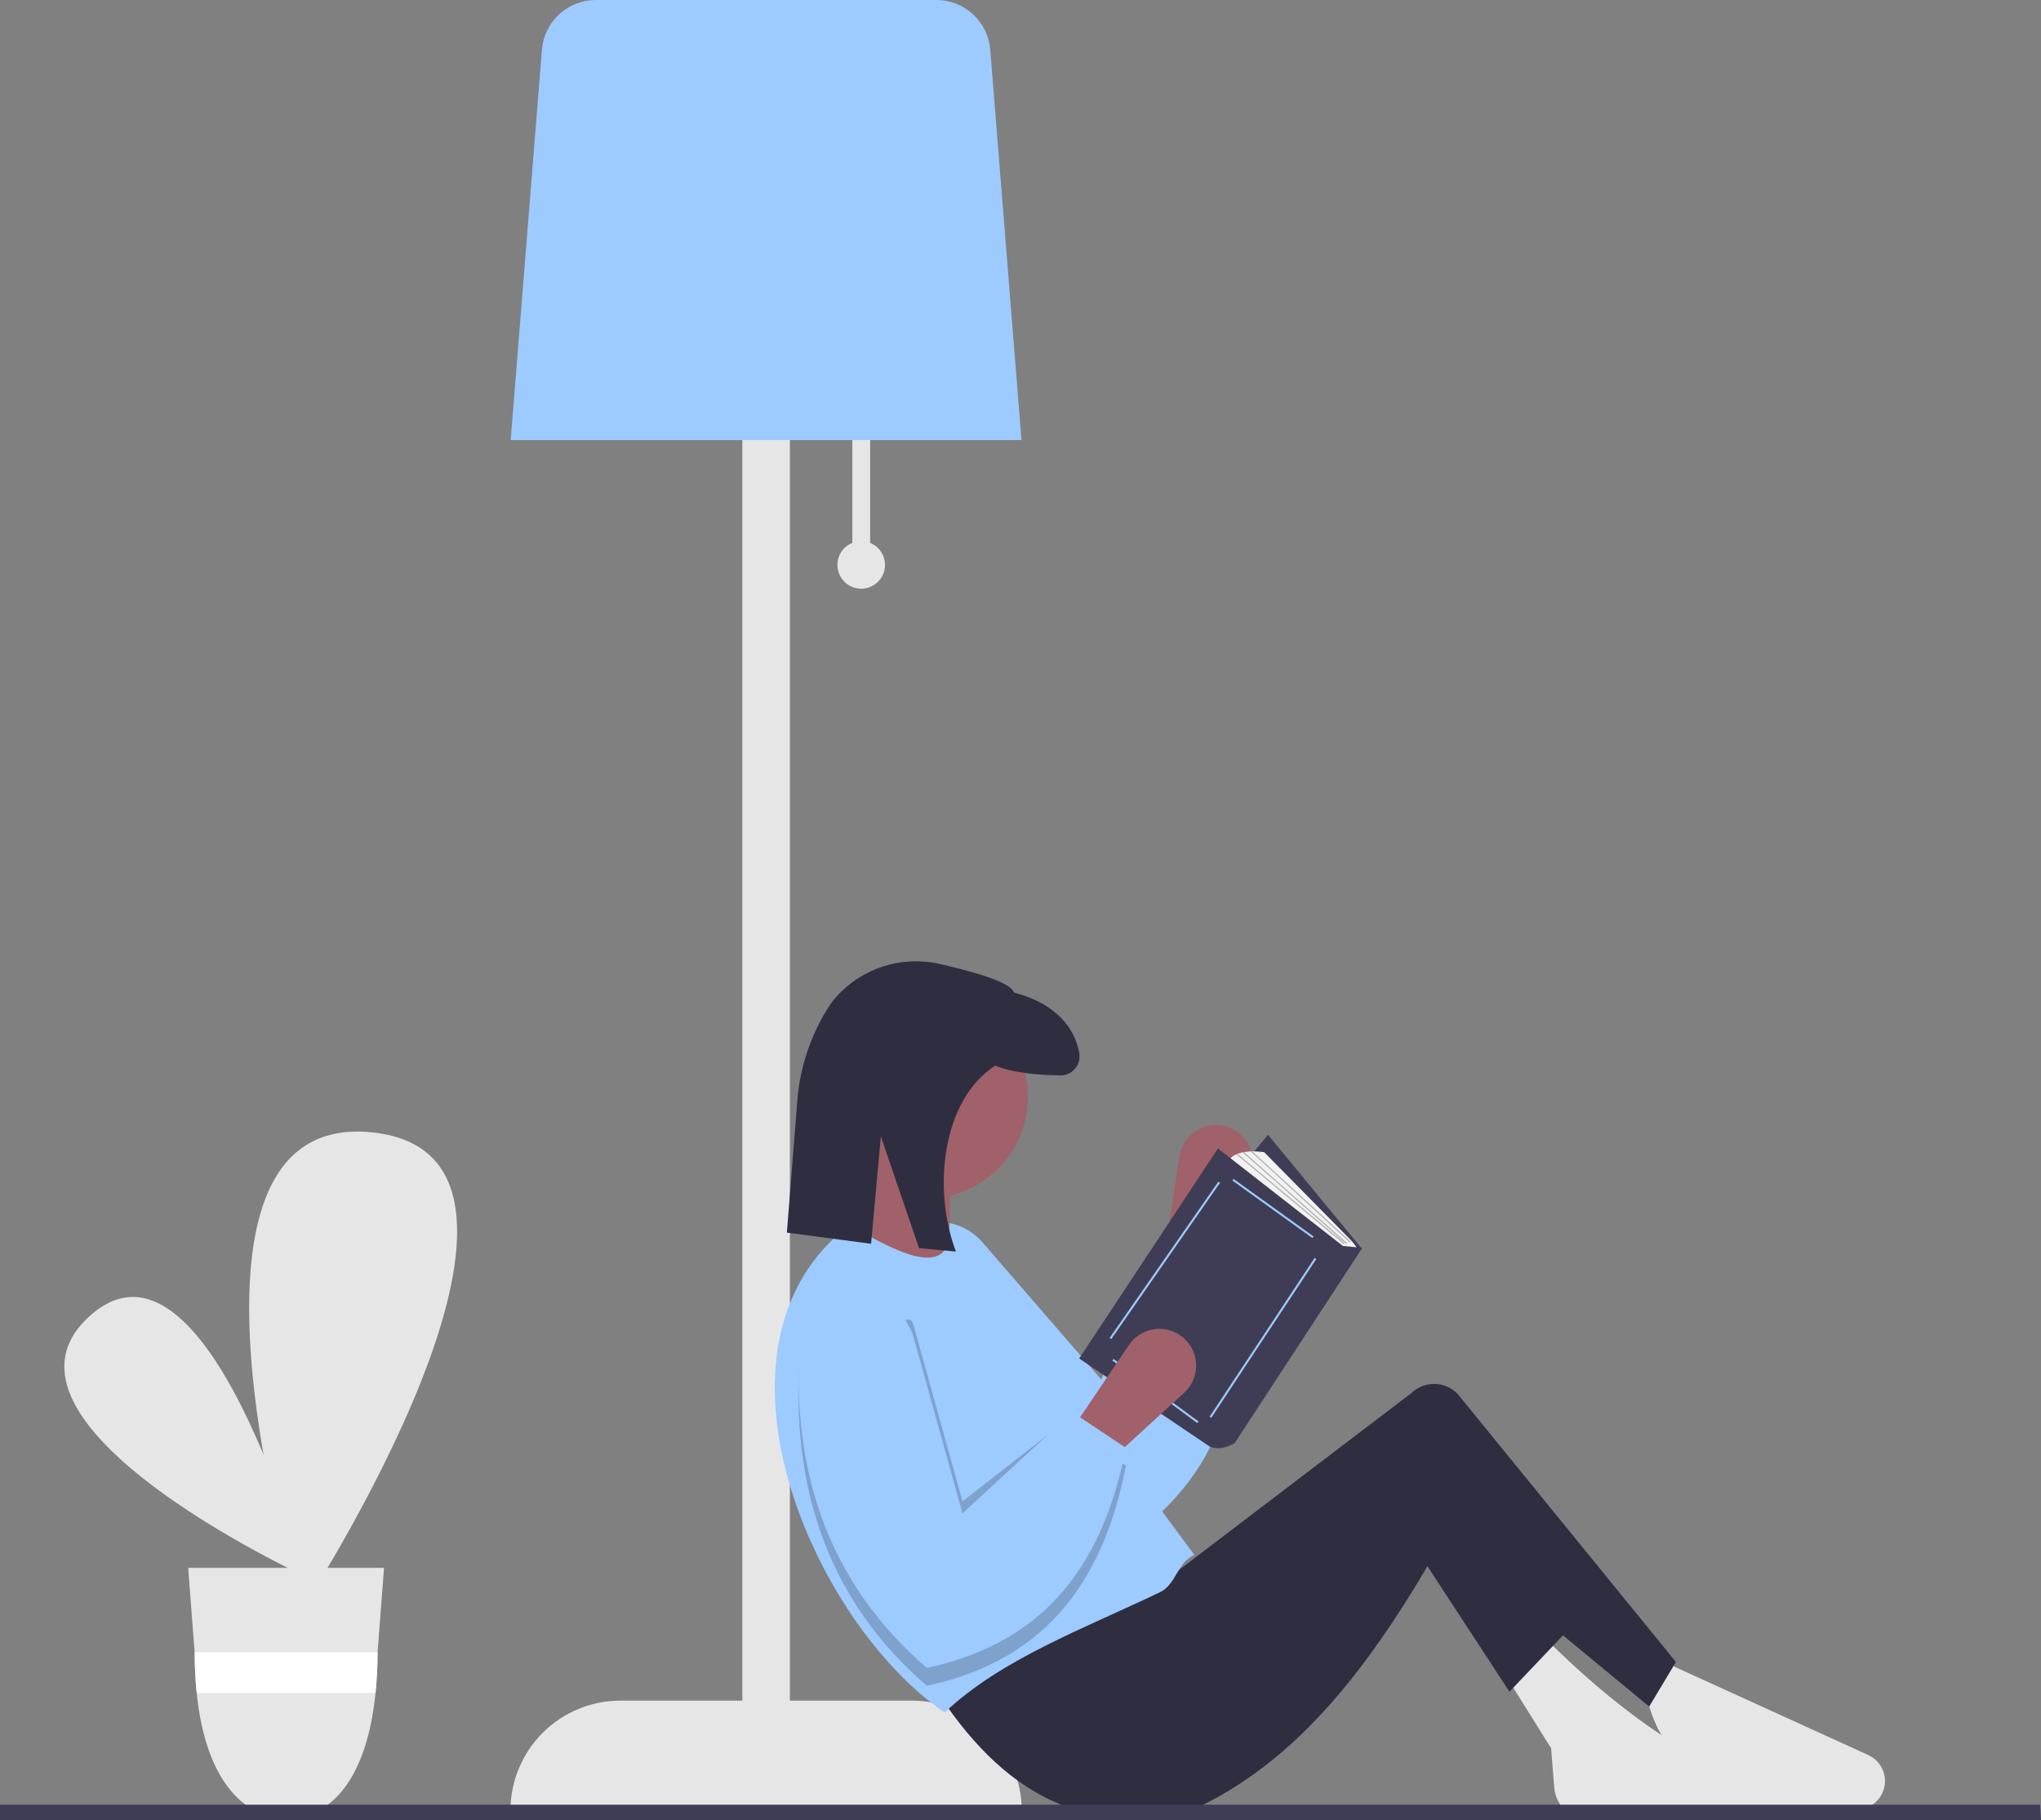 <svg width="535" height="477" viewBox="0 0 535 477" fill="none" xmlns="http://www.w3.org/2000/svg">
<rect x="0" y="0" width="535" height="477" fill="#808080" stroke="none"/>
<path d="M80.177 413.236C80.177 413.236 -7.332 372.95 23.41 345.013C54.152 317.077 80.177 413.236 80.177 413.236Z" fill="#E6E6E6"/>
<path d="M78.654 422.637C78.654 422.637 38.431 290.475 97.661 296.796C156.89 303.116 78.654 422.637 78.654 422.637Z" fill="#E6E6E6"/>
<path d="M49.327 410.916L51.015 433.023L51.042 433.405C51.041 436.858 51.215 440.308 51.565 443.742C53.856 466.292 63.704 476.569 75.213 476.569C86.722 476.569 96.141 466.292 98.432 443.742C98.782 440.308 98.956 436.858 98.955 433.405L98.968 433.097L98.975 433.023L100.67 410.916H49.327Z" fill="#E6E6E6"/>
<path d="M98.975 433.023L98.968 433.097L98.955 433.405C98.957 436.858 98.782 440.308 98.432 443.742H51.565C51.215 440.308 51.041 436.858 51.042 433.405L51.016 433.023H98.975Z" fill="white"/>
<path d="M228.086 142.276V112.208H223.411V142.276C222.07 142.818 220.959 143.81 220.269 145.082C219.579 146.354 219.353 147.826 219.629 149.246C219.906 150.666 220.667 151.945 221.784 152.865C222.9 153.785 224.302 154.289 225.748 154.289C227.195 154.289 228.597 153.785 229.713 152.865C230.829 151.945 231.591 150.666 231.867 149.246C232.143 147.826 231.917 146.354 231.227 145.082C230.538 143.81 229.427 142.818 228.086 142.276Z" fill="#E6E6E6"/>
<path d="M238.995 445.716H207.048V57.663H194.58V445.716H162.633C158.847 445.716 155.098 446.462 151.6 447.911C148.102 449.359 144.924 451.483 142.246 454.16C139.569 456.838 137.446 460.016 135.997 463.514C134.548 467.012 133.802 470.761 133.802 474.547V474.547H267.826V474.547C267.826 470.761 267.08 467.012 265.631 463.514C264.182 460.016 262.058 456.838 259.381 454.16C256.704 451.483 253.526 449.359 250.028 447.911C246.53 446.462 242.781 445.716 238.995 445.716V445.716Z" fill="#E6E6E6"/>
<path d="M133.867 115.325H267.761L259.573 12.982C259.274 9.453 257.665 6.163 255.062 3.761C252.46 1.359 249.053 0.017 245.511 0H156.116C152.574 0.017 149.167 1.359 146.565 3.761C143.963 6.163 142.354 9.453 142.054 12.982L133.867 115.325Z" fill="#9DCAFF"/>
<path d="M320.296 294.951C319.037 294.742 317.748 294.785 316.505 295.077C315.262 295.37 314.09 295.907 313.057 296.656C312.023 297.406 311.149 298.353 310.484 299.444C309.82 300.534 309.378 301.745 309.186 303.008L305.417 327.747L318.242 331.149L327.64 308.099C328.186 306.76 328.424 305.314 328.336 303.871C328.247 302.427 327.835 301.022 327.13 299.759C326.424 298.496 325.444 297.409 324.261 296.576C323.078 295.744 321.723 295.189 320.296 294.951Z" fill="#A0616A"/>
<path d="M320.056 327.701C327.174 355.988 324.111 381.862 297.606 402.176C265.814 393.413 244.67 372.268 231.77 341.539C230.968 339.628 230.561 337.575 230.575 335.502C230.588 333.43 231.021 331.382 231.848 329.482C232.675 327.582 233.878 325.869 235.385 324.447C236.892 323.025 238.671 321.922 240.616 321.207V321.207C243.538 320.133 246.718 319.973 249.732 320.75C252.747 321.527 255.454 323.204 257.492 325.557L288.685 361.56L303.318 325.257L320.056 327.701Z" fill="#9DCAFF"/>
<path d="M482.942 476.111C453.914 474.569 435.882 464.602 431.515 444.163L436.19 435.591L489.717 459.976C491.068 460.592 492.206 461.596 492.986 462.86C493.765 464.124 494.151 465.591 494.095 467.075C494.038 468.559 493.542 469.992 492.669 471.193C491.796 472.394 490.585 473.309 489.191 473.82L482.942 476.111Z" fill="#E6E6E6"/>
<path d="M460.512 476.315C445.43 475.859 430.925 476.001 417.182 476.931C414.771 477.096 412.392 476.303 410.562 474.725C408.732 473.148 407.597 470.912 407.405 468.503L406.58 458.189L394.892 439.487L405.021 429.357C422.045 446.312 440.714 460.554 462.887 469.019C463.6 469.508 464.135 470.214 464.413 471.031C464.691 471.849 464.697 472.735 464.43 473.556C464.162 474.378 463.636 475.09 462.93 475.588C462.224 476.085 461.375 476.34 460.512 476.315V476.315Z" fill="#E6E6E6"/>
<path d="M378.528 402.864C359.269 437.326 340.328 460.558 315.413 472.994C284.759 483.111 262.356 469.707 244.895 442.215L295.543 408.708L302.945 416.111L370.033 365.057C371.672 363.506 373.857 362.663 376.113 362.714C378.369 362.764 380.515 363.702 382.083 365.325L439.306 435.591L432.293 447.28L378.528 402.864Z" fill="#2F2E41"/>
<path d="M395.671 443.384L369.178 402.864L375.412 391.176L410.476 427.799L395.671 443.384Z" fill="#2F2E41"/>
<path d="M242.947 314.033C257.578 314.033 269.44 302.171 269.44 287.539C269.44 272.907 257.578 261.045 242.947 261.045C228.315 261.045 216.454 272.907 216.454 287.539C216.454 302.171 228.315 314.033 242.947 314.033Z" fill="#A0616A"/>
<path d="M249.959 336.63L220.35 326.5C224.731 319.537 226.652 311.306 225.804 303.123H249.959C248.586 315.012 248.38 326.289 249.959 336.63Z" fill="#A0616A"/>
<path d="M313.075 407.539C308.636 409.362 308.311 415.271 304.114 417.28C283.824 426.988 262.357 434.865 247.622 448.838C213.186 425.453 181.269 352.824 222.687 321.045C236.825 329.319 249.454 335.239 249.18 321.045L313.075 407.539Z" fill="#9DCAFF"/>
<path opacity="0.2" d="M295.154 376.37L280.738 371.305L252.297 393.513L239.548 347.614C238.664 344.431 237.231 346.045 235.174 348.256C233.029 346.271 230.362 344.941 227.486 344.422C224.61 343.903 221.646 344.217 218.943 345.327C216.24 346.438 213.911 348.298 212.231 350.688C210.55 353.079 209.588 355.9 209.458 358.819C207.941 392.113 217.981 420.28 242.947 441.825C275.601 434.833 289.459 412.771 295.154 384.162L293.61 383.133C294.179 380.923 294.693 378.668 295.154 376.37Z" fill="black"/>
<path d="M246.512 252.687C255.251 254.684 265.197 257.513 265.755 260.142C274.744 262.407 281.529 267.834 282.915 276.106C283.031 276.821 282.988 277.553 282.791 278.249C282.593 278.946 282.245 279.591 281.771 280.139C281.297 280.687 280.709 281.124 280.048 281.42C279.387 281.716 278.669 281.863 277.945 281.851C273.056 281.788 265.717 281.32 260.871 279.296C246.793 288.367 244.43 311.96 250.578 328.019L240.904 327.132L230.895 297.832L228.338 325.98L206.261 323.061L209.105 287.167C209.979 278.706 212.858 270.577 217.503 263.452C217.986 262.737 218.513 262.053 219.083 261.405C222.442 257.611 226.765 254.797 231.595 253.262C236.424 251.727 241.579 251.528 246.512 252.687V252.687Z" fill="#2F2E41"/>
<path d="M296.32 341.633L320.566 370.139L356.937 327.215L332.362 297.397L296.32 341.633Z" fill="#3F3D56"/>
<path d="M350.711 328.198L321.877 304.606C323.515 300.674 331.379 301.985 331.379 301.985L353.95 324.868C354.736 325.665 355.41 326.565 355.953 327.543V327.543L350.711 328.198Z" fill="#F2F2F2"/>
<path d="M352.022 326.56L319.256 301.002L282.886 356.05L317.126 379.151C320.403 380.462 323.679 378.168 323.679 378.168L357.1 327.052L352.022 326.56Z" fill="#3F3D56"/>
<path d="M323.342 308.979L323.032 309.411L344.004 324.481L344.314 324.05L323.342 308.979Z" fill="#9DCAFF"/>
<path d="M344.592 329.69L317.068 371.304L317.511 371.597L345.035 329.983L344.592 329.69Z" fill="#9DCAFF"/>
<path d="M291.892 356.161L291.578 356.588L313.853 372.978L314.168 372.551L291.892 356.161Z" fill="#9DCAFF"/>
<path d="M319.366 309.698L290.859 350.656L291.295 350.959L319.801 310.001L319.366 309.698Z" fill="#9DCAFF"/>
<path d="M328.171 301.661L327.949 301.902L353.877 325.698L354.098 325.457L328.171 301.661Z" fill="#B3B3B3"/>
<path d="M326.011 301.865L325.794 302.11L352.892 326.033L353.109 325.787L326.011 301.865Z" fill="#B3B3B3"/>
<path d="M324.316 302.341L324.106 302.593L352.236 326.041L352.446 325.789L324.316 302.341Z" fill="#B3B3B3"/>
<path d="M309.408 350.002C308.36 349.273 307.177 348.759 305.929 348.491C304.681 348.222 303.392 348.205 302.136 348.439C300.881 348.673 299.685 349.154 298.618 349.854C297.55 350.555 296.632 351.46 295.917 352.518L281.907 373.253L292.037 381.825L310.408 365.028C311.475 364.052 312.309 362.848 312.848 361.506C313.387 360.164 313.617 358.718 313.521 357.275C313.425 355.831 313.006 354.428 312.294 353.169C311.582 351.91 310.595 350.828 309.408 350.002V350.002Z" fill="#A0616A"/>
<path d="M295.154 379.487C289.459 408.095 275.601 430.158 242.947 437.15C217.981 415.604 207.941 387.438 209.458 354.144C209.552 352.074 210.065 350.045 210.965 348.178C211.866 346.312 213.135 344.647 214.696 343.285C216.258 341.923 218.079 340.891 220.05 340.252C222.021 339.613 224.102 339.38 226.165 339.567V339.567C229.266 339.849 232.207 341.068 234.597 343.062C236.988 345.057 238.715 347.732 239.548 350.731L252.297 396.63L281.079 370.104L295.154 379.487Z" fill="#9DCAFF"/>
<path d="M534.761 473H0V477H535L534.761 473Z" fill="#3F3D56"/>
</svg>
